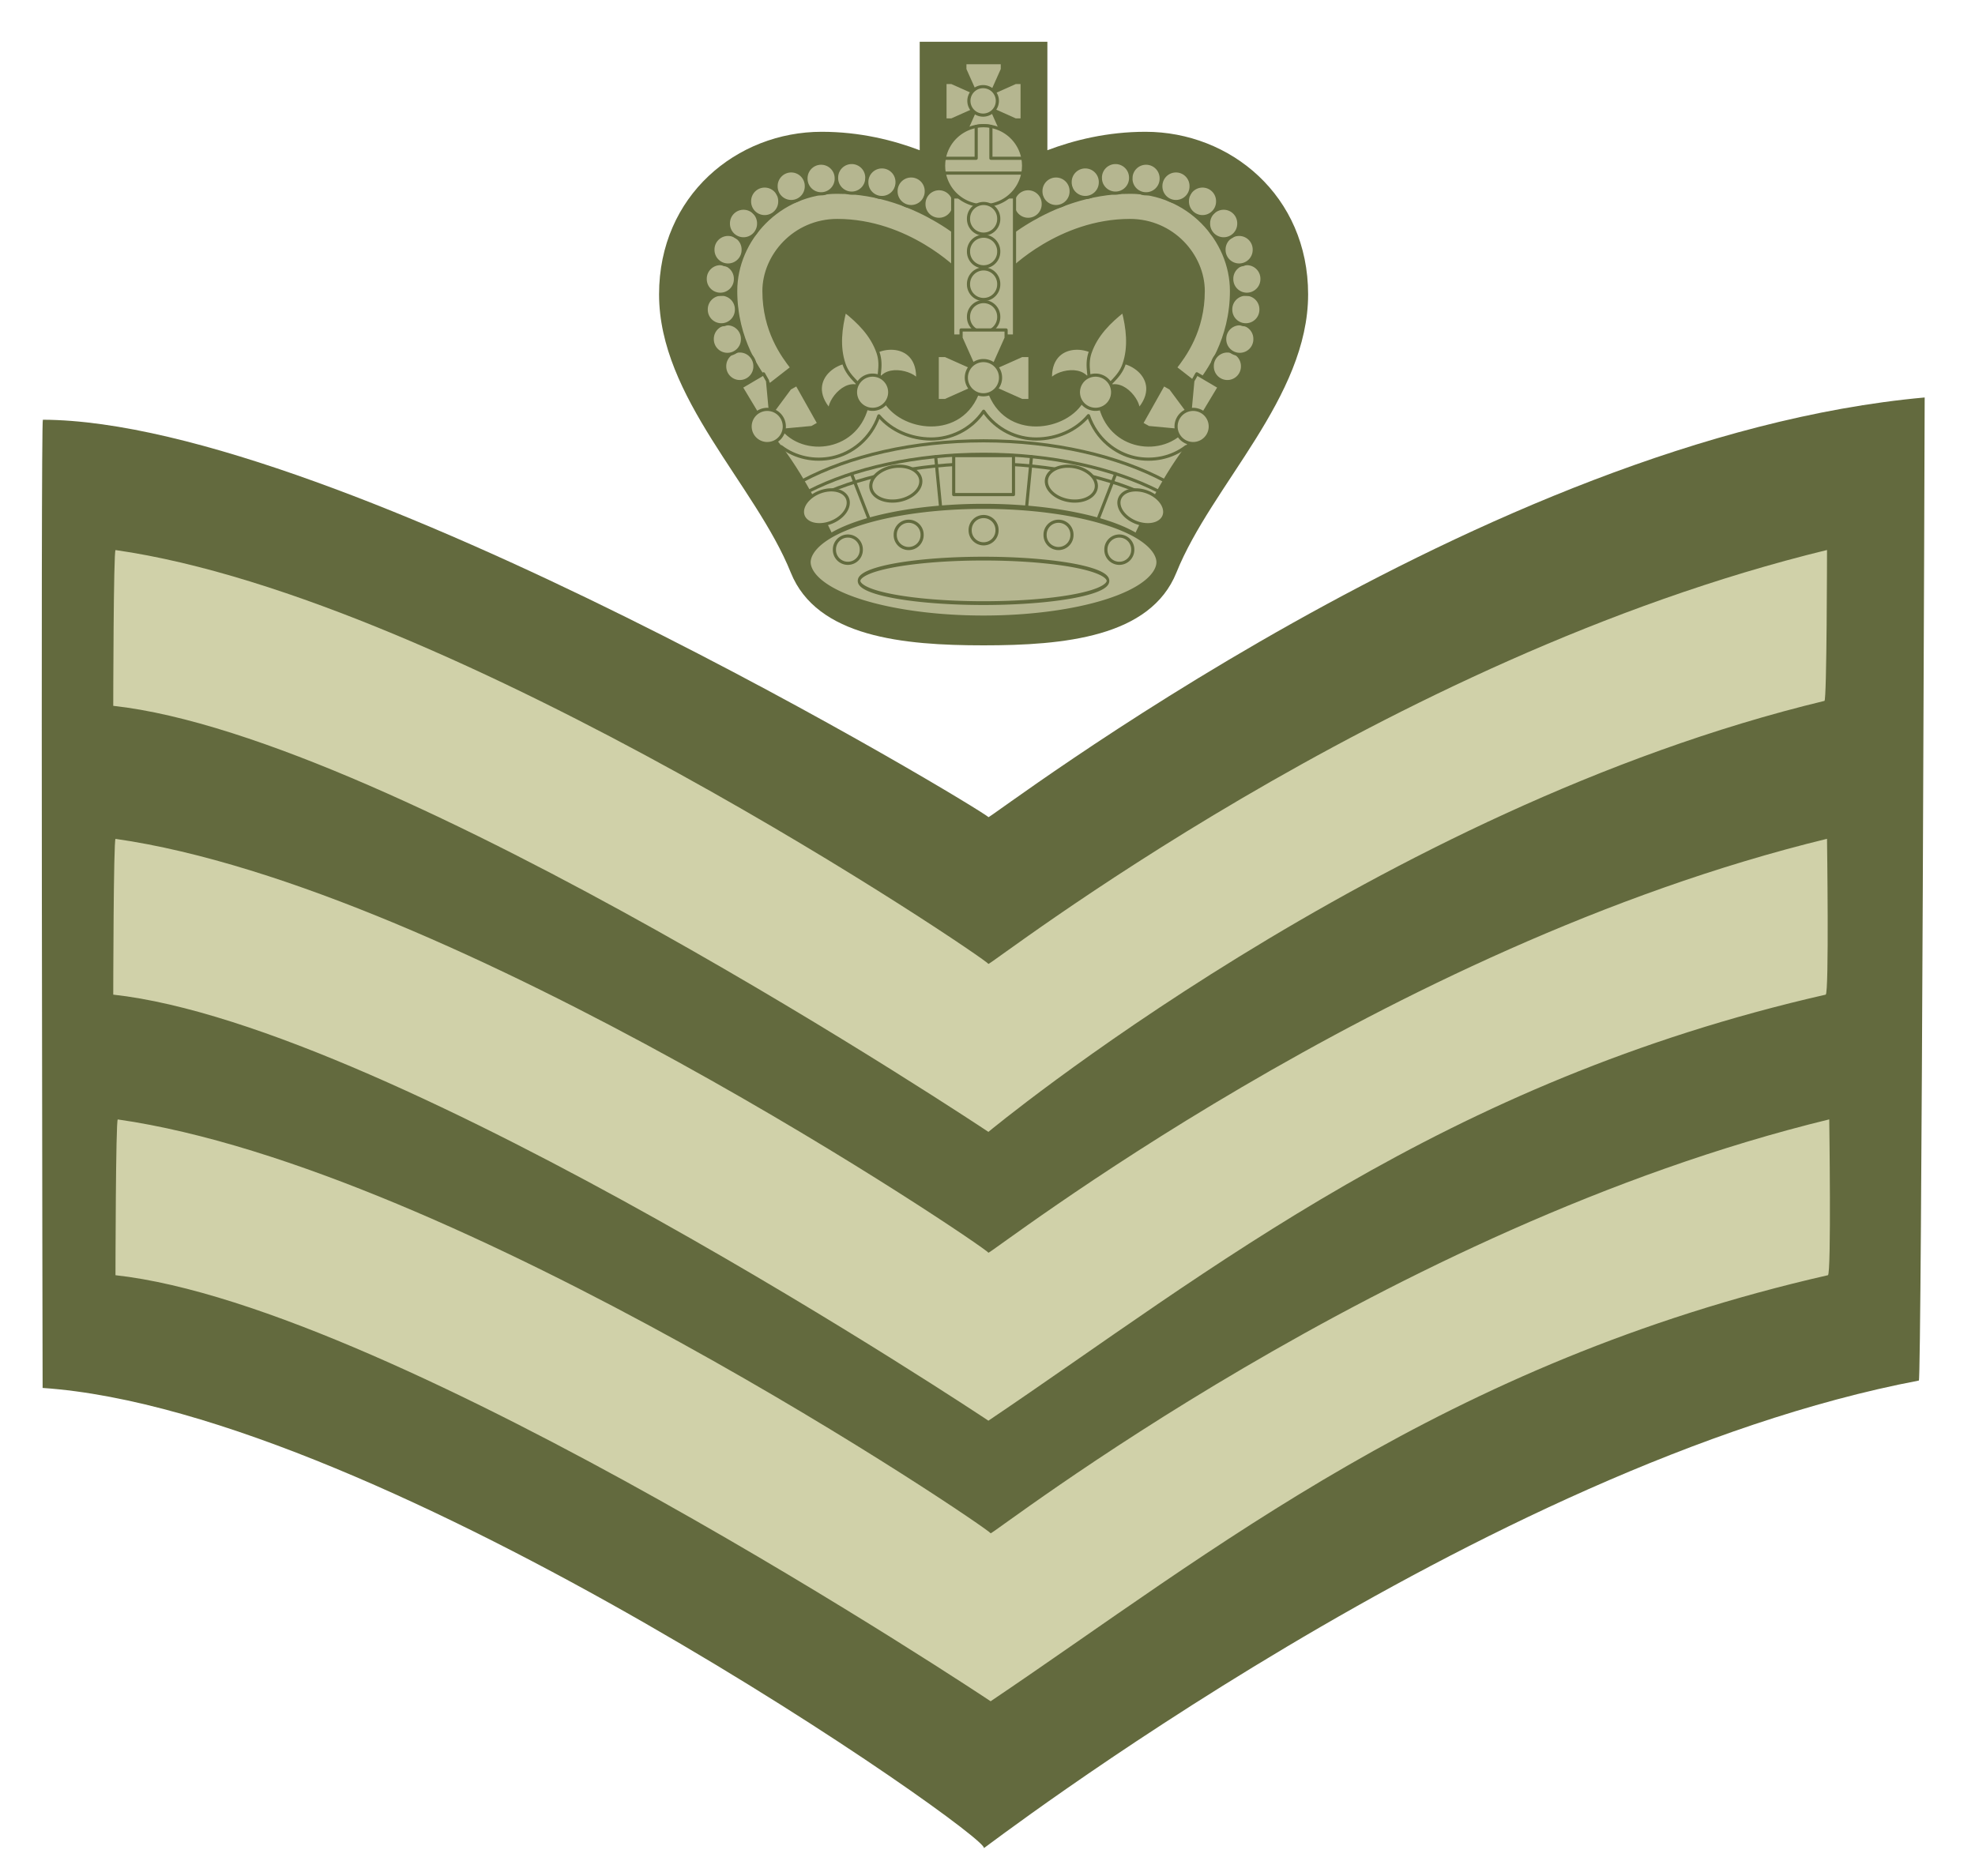 <?xml version="1.0" encoding="UTF-8" standalone="no"?>
<!-- Created with Inkscape (http://www.inkscape.org/) -->

<svg
   xmlns:dc="http://purl.org/dc/elements/1.1/"
   xmlns:cc="http://creativecommons.org/ns#"
   xmlns:rdf="http://www.w3.org/1999/02/22-rdf-syntax-ns#"
   xmlns:svg="http://www.w3.org/2000/svg"
   xmlns="http://www.w3.org/2000/svg"
   version="1.0"
   width="100"
   height="95"
   id="svg2457">
  <defs
     id="defs2460" />
  <path
     d="M 2.158,70.285 C 19.494,71.458 50.286,93.117 49.814,93.59 49.637,93.767 75.109,74.113 97.158,69.91 97.296,69.884 97.452,20.128 97.452,20.128 75.233,22.13 50.101,41.514 50.046,41.38 49.945,41.136 17.135,21.308 2.171,21.255 2.053,21.255 2.158,70.285 2.158,70.285 z"
     id="path2485"
     style="fill:#636a3e;fill-opacity:1;fill-rule:evenodd;stroke:none" />
  <path
     d="m 5.733,35.743 c 14.313,1.575 44.313,21.575 44.313,21.575 1e-6,10e-7 19.738,-16.382 42.332,-21.825 0.121,-0.029 0.129,-7.641 0.129,-7.641 C 70.046,33.318 50.096,48.945 50.046,48.811 c -0.092,-0.244 -27,-18.493 -44.195,-20.956 -0.106,-0.015 -0.117,7.888 -0.117,7.888 z"
     id="path2489"
     style="fill:#d0d1a9;fill-opacity:1;fill-rule:evenodd;stroke:none" />
  <path
     d="m 5.733,50.368 c 14.313,1.575 44.313,21.575 44.313,21.575 11.177,-7.532 22.955,-17.143 42.394,-21.575 0.178,-0.041 0.067,-7.891 0.067,-7.891 -22.461,5.466 -42.411,21.093 -42.461,20.959 -0.092,-0.244 -27,-18.493 -44.195,-20.956 -0.106,-0.015 -0.117,7.888 -0.117,7.888 z"
     id="path2491"
     style="fill:#d0d1a9;fill-opacity:1;fill-rule:evenodd;stroke:none" />
  <path
     d="m 5.846,64.576 c 14.313,1.575 44.313,21.575 44.313,21.575 11.177,-7.532 22.955,-17.143 42.394,-21.575 0.178,-0.041 0.067,-7.891 0.067,-7.891 -22.461,5.466 -42.411,21.093 -42.461,20.959 -0.092,-0.244 -27,-18.493 -44.195,-20.956 -0.106,-0.015 -0.117,7.888 -0.117,7.888 z"
     id="path4891"
     style="fill:#d0d1a9;fill-opacity:1;fill-rule:evenodd;stroke:none" />
  <g
     transform="matrix(0.159,0,0,0.159,33.107,1.497)"
     id="g3306">
    <path
       d="m 84.656,3.881 0,34.551 c -8.442,-3.204 -19.075,-5.875 -31.219,-5.875 -26.979,0 -51.781,20.307 -51.781,51.781 0,32.863 30.718,60.694 41.938,88.594 8.286,20.606 35.886,23.188 61.406,23.188 25.52,0 53.12,-2.581 61.406,-23.188 11.22,-27.9 41.938,-55.73 41.938,-88.594 0,-31.474 -24.802,-51.781 -51.781,-51.781 -12.152,0 -22.805,2.669 -31.25,5.875 l 0,-34.551 -40.656,0 z"
       id="rect4368"
       style="fill:#636b3e;fill-opacity:1;fill-rule:nonzero;stroke:none" />
    <g
       transform="translate(158.745,106.588)"
       id="g3997">
      <g
         id="g3942">
        <path
           d="m -100.344,-54.781 c -18.533,0 -32.344,15.102 -32.344,31.469 0,15.55 7.718,25.958 10.812,29.938 l 7.094,-5.531 c -2.897,-3.724 -8.906,-11.772 -8.906,-24.406 0,-11.271 9.715,-22.469 23.344,-22.469 22.392,0 38.062,15.969 38.062,15.969 l 6.469,-6.281 c 0,0 -17.896,-18.688 -44.531,-18.688 z"
           id="path3863"
           style="font-size:medium;font-style:normal;font-variant:normal;font-weight:normal;font-stretch:normal;text-indent:0;text-align:start;text-decoration:none;line-height:normal;letter-spacing:normal;word-spacing:normal;text-transform:none;direction:ltr;block-progression:tb;writing-mode:lr-tb;text-anchor:start;color:#000000;fill:#b5b690;fill-opacity:1;stroke:#636b3e;stroke-width:1;stroke-miterlimit:4;stroke-opacity:1;stroke-dasharray:none;marker:none;visibility:visible;display:inline;overflow:visible;enable-background:accumulate;font-family:Bitstream Vera Sans;-inkscape-font-specification:Bitstream Vera Sans" />
        <g
           id="g3927">
          <path
             d="m -47.504,-46.969 a 5.885,5.885 0 1 1 -11.769,0 5.885,5.885 0 1 1 11.769,0 z"
             transform="matrix(0.818,0,0,0.818,-87.704,39.071)"
             id="path3869"
             style="fill:#b5b690;fill-opacity:1;stroke:#636b3e;stroke-width:1.222;stroke-linecap:round;stroke-linejoin:round;stroke-miterlimit:4;stroke-opacity:1;stroke-dasharray:none;stroke-dashoffset:0" />
          <path
             d="m -47.504,-46.969 a 5.885,5.885 0 1 1 -11.769,0 5.885,5.885 0 1 1 11.769,0 z"
             transform="matrix(0.818,0,0,0.818,-91.663,30.405)"
             id="path3873"
             style="fill:#b5b690;fill-opacity:1;stroke:#636b3e;stroke-width:1.222;stroke-linecap:round;stroke-linejoin:round;stroke-miterlimit:4;stroke-opacity:1;stroke-dasharray:none;stroke-dashoffset:0" />
          <path
             d="m -47.504,-46.969 a 5.885,5.885 0 1 1 -11.769,0 5.885,5.885 0 1 1 11.769,0 z"
             transform="matrix(0.818,0,0,0.818,-93.588,20.99)"
             id="path3875"
             style="fill:#b5b690;fill-opacity:1;stroke:#636b3e;stroke-width:1.222;stroke-linecap:round;stroke-linejoin:round;stroke-miterlimit:4;stroke-opacity:1;stroke-dasharray:none;stroke-dashoffset:0" />
          <path
             d="m -47.504,-46.969 a 5.885,5.885 0 1 1 -11.769,0 5.885,5.885 0 1 1 11.769,0 z"
             transform="matrix(0.818,0,0,0.818,-93.909,11.254)"
             id="path3877"
             style="fill:#b5b690;fill-opacity:1;stroke:#636b3e;stroke-width:1.222;stroke-linecap:round;stroke-linejoin:round;stroke-miterlimit:4;stroke-opacity:1;stroke-dasharray:none;stroke-dashoffset:0" />
          <path
             d="m -47.504,-46.969 a 5.885,5.885 0 1 1 -11.769,0 5.885,5.885 0 1 1 11.769,0 z"
             transform="matrix(0.818,0,0,0.818,-91.449,1.945)"
             id="path3879"
             style="fill:#b5b690;fill-opacity:1;stroke:#636b3e;stroke-width:1.222;stroke-linecap:round;stroke-linejoin:round;stroke-miterlimit:4;stroke-opacity:1;stroke-dasharray:none;stroke-dashoffset:0" />
          <path
             d="m -47.504,-46.969 a 5.885,5.885 0 1 1 -11.769,0 5.885,5.885 0 1 1 11.769,0 z"
             transform="matrix(0.818,0,0,0.818,-86.527,-6.4)"
             id="path3881"
             style="fill:#b5b690;fill-opacity:1;stroke:#636b3e;stroke-width:1.222;stroke-linecap:round;stroke-linejoin:round;stroke-miterlimit:4;stroke-opacity:1;stroke-dasharray:none;stroke-dashoffset:0" />
          <path
             d="m -47.504,-46.969 a 5.885,5.885 0 1 1 -11.769,0 5.885,5.885 0 1 1 11.769,0 z"
             transform="matrix(0.818,0,0,0.818,-79.787,-13.461)"
             id="path3883"
             style="fill:#b5b690;fill-opacity:1;stroke:#636b3e;stroke-width:1.222;stroke-linecap:round;stroke-linejoin:round;stroke-miterlimit:4;stroke-opacity:1;stroke-dasharray:none;stroke-dashoffset:0" />
          <path
             d="m -47.504,-46.969 a 5.885,5.885 0 1 1 -11.769,0 5.885,5.885 0 1 1 11.769,0 z"
             transform="matrix(0.818,0,0,0.818,-71.334,-18.276)"
             id="path3885"
             style="fill:#b5b690;fill-opacity:1;stroke:#636b3e;stroke-width:1.222;stroke-linecap:round;stroke-linejoin:round;stroke-miterlimit:4;stroke-opacity:1;stroke-dasharray:none;stroke-dashoffset:0" />
          <path
             d="m -47.504,-46.969 a 5.885,5.885 0 1 1 -11.769,0 5.885,5.885 0 1 1 11.769,0 z"
             transform="matrix(0.818,0,0,0.818,-61.812,-20.737)"
             id="path3887"
             style="fill:#b5b690;fill-opacity:1;stroke:#636b3e;stroke-width:1.222;stroke-linecap:round;stroke-linejoin:round;stroke-miterlimit:4;stroke-opacity:1;stroke-dasharray:none;stroke-dashoffset:0" />
          <path
             d="m -47.504,-46.969 a 5.885,5.885 0 1 1 -11.769,0 5.885,5.885 0 1 1 11.769,0 z"
             transform="matrix(0.818,0,0,0.818,-52.076,-20.951)"
             id="path3889"
             style="fill:#b5b690;fill-opacity:1;stroke:#636b3e;stroke-width:1.222;stroke-linecap:round;stroke-linejoin:round;stroke-miterlimit:4;stroke-opacity:1;stroke-dasharray:none;stroke-dashoffset:0" />
          <path
             d="m -47.504,-46.969 a 5.885,5.885 0 1 1 -11.769,0 5.885,5.885 0 1 1 11.769,0 z"
             transform="matrix(0.818,0,0,0.818,-42.446,-19.56)"
             id="path3891"
             style="fill:#b5b690;fill-opacity:1;stroke:#636b3e;stroke-width:1.222;stroke-linecap:round;stroke-linejoin:round;stroke-miterlimit:4;stroke-opacity:1;stroke-dasharray:none;stroke-dashoffset:0" />
          <path
             d="m -47.504,-46.969 a 5.885,5.885 0 1 1 -11.769,0 5.885,5.885 0 1 1 11.769,0 z"
             transform="matrix(0.818,0,0,0.818,-33.138,-16.671)"
             id="path3893"
             style="fill:#b5b690;fill-opacity:1;stroke:#636b3e;stroke-width:1.222;stroke-linecap:round;stroke-linejoin:round;stroke-miterlimit:4;stroke-opacity:1;stroke-dasharray:none;stroke-dashoffset:0" />
          <path
             d="m -47.504,-46.969 a 5.885,5.885 0 1 1 -11.769,0 5.885,5.885 0 1 1 11.769,0 z"
             transform="matrix(0.818,0,0,0.818,-24.258,-12.605)"
             id="path3895"
             style="fill:#b5b690;fill-opacity:1;stroke:#636b3e;stroke-width:1.222;stroke-linecap:round;stroke-linejoin:round;stroke-miterlimit:4;stroke-opacity:1;stroke-dasharray:none;stroke-dashoffset:0" />
        </g>
      </g>
      <g
         transform="matrix(-1,0,0,1,-107.489,0)"
         id="g3965">
        <path
           d="m -100.344,-54.781 c -18.533,0 -32.344,15.102 -32.344,31.469 0,15.55 7.718,25.958 10.812,29.938 l 7.094,-5.531 c -2.897,-3.724 -8.906,-11.772 -8.906,-24.406 0,-11.271 9.715,-22.469 23.344,-22.469 22.392,0 38.062,15.969 38.062,15.969 l 6.469,-6.281 c 0,0 -17.896,-18.688 -44.531,-18.688 z"
           id="path3967"
           style="font-size:medium;font-style:normal;font-variant:normal;font-weight:normal;font-stretch:normal;text-indent:0;text-align:start;text-decoration:none;line-height:normal;letter-spacing:normal;word-spacing:normal;text-transform:none;direction:ltr;block-progression:tb;writing-mode:lr-tb;text-anchor:start;color:#000000;fill:#b5b690;fill-opacity:1;stroke:#636b3e;stroke-width:1;stroke-miterlimit:4;stroke-opacity:1;stroke-dasharray:none;marker:none;visibility:visible;display:inline;overflow:visible;enable-background:accumulate;font-family:Bitstream Vera Sans;-inkscape-font-specification:Bitstream Vera Sans" />
        <g
           id="g3969">
          <path
             d="m -47.504,-46.969 a 5.885,5.885 0 1 1 -11.769,0 5.885,5.885 0 1 1 11.769,0 z"
             transform="matrix(0.818,0,0,0.818,-87.704,39.071)"
             id="path3971"
             style="fill:#b5b690;fill-opacity:1;stroke:#636b3e;stroke-width:1.222;stroke-linecap:round;stroke-linejoin:round;stroke-miterlimit:4;stroke-opacity:1;stroke-dasharray:none;stroke-dashoffset:0" />
          <path
             d="m -47.504,-46.969 a 5.885,5.885 0 1 1 -11.769,0 5.885,5.885 0 1 1 11.769,0 z"
             transform="matrix(0.818,0,0,0.818,-91.663,30.405)"
             id="path3973"
             style="fill:#b5b690;fill-opacity:1;stroke:#636b3e;stroke-width:1.222;stroke-linecap:round;stroke-linejoin:round;stroke-miterlimit:4;stroke-opacity:1;stroke-dasharray:none;stroke-dashoffset:0" />
          <path
             d="m -47.504,-46.969 a 5.885,5.885 0 1 1 -11.769,0 5.885,5.885 0 1 1 11.769,0 z"
             transform="matrix(0.818,0,0,0.818,-93.588,20.99)"
             id="path3975"
             style="fill:#b5b690;fill-opacity:1;stroke:#636b3e;stroke-width:1.222;stroke-linecap:round;stroke-linejoin:round;stroke-miterlimit:4;stroke-opacity:1;stroke-dasharray:none;stroke-dashoffset:0" />
          <path
             d="m -47.504,-46.969 a 5.885,5.885 0 1 1 -11.769,0 5.885,5.885 0 1 1 11.769,0 z"
             transform="matrix(0.818,0,0,0.818,-93.909,11.254)"
             id="path3977"
             style="fill:#b5b690;fill-opacity:1;stroke:#636b3e;stroke-width:1.222;stroke-linecap:round;stroke-linejoin:round;stroke-miterlimit:4;stroke-opacity:1;stroke-dasharray:none;stroke-dashoffset:0" />
          <path
             d="m -47.504,-46.969 a 5.885,5.885 0 1 1 -11.769,0 5.885,5.885 0 1 1 11.769,0 z"
             transform="matrix(0.818,0,0,0.818,-91.449,1.945)"
             id="path3979"
             style="fill:#b5b690;fill-opacity:1;stroke:#636b3e;stroke-width:1.222;stroke-linecap:round;stroke-linejoin:round;stroke-miterlimit:4;stroke-opacity:1;stroke-dasharray:none;stroke-dashoffset:0" />
          <path
             d="m -47.504,-46.969 a 5.885,5.885 0 1 1 -11.769,0 5.885,5.885 0 1 1 11.769,0 z"
             transform="matrix(0.818,0,0,0.818,-86.527,-6.4)"
             id="path3981"
             style="fill:#b5b690;fill-opacity:1;stroke:#636b3e;stroke-width:1.222;stroke-linecap:round;stroke-linejoin:round;stroke-miterlimit:4;stroke-opacity:1;stroke-dasharray:none;stroke-dashoffset:0" />
          <path
             d="m -47.504,-46.969 a 5.885,5.885 0 1 1 -11.769,0 5.885,5.885 0 1 1 11.769,0 z"
             transform="matrix(0.818,0,0,0.818,-79.787,-13.461)"
             id="path3983"
             style="fill:#b5b690;fill-opacity:1;stroke:#636b3e;stroke-width:1.222;stroke-linecap:round;stroke-linejoin:round;stroke-miterlimit:4;stroke-opacity:1;stroke-dasharray:none;stroke-dashoffset:0" />
          <path
             d="m -47.504,-46.969 a 5.885,5.885 0 1 1 -11.769,0 5.885,5.885 0 1 1 11.769,0 z"
             transform="matrix(0.818,0,0,0.818,-71.334,-18.276)"
             id="path3985"
             style="fill:#b5b690;fill-opacity:1;stroke:#636b3e;stroke-width:1.222;stroke-linecap:round;stroke-linejoin:round;stroke-miterlimit:4;stroke-opacity:1;stroke-dasharray:none;stroke-dashoffset:0" />
          <path
             d="m -47.504,-46.969 a 5.885,5.885 0 1 1 -11.769,0 5.885,5.885 0 1 1 11.769,0 z"
             transform="matrix(0.818,0,0,0.818,-61.812,-20.737)"
             id="path3987"
             style="fill:#b5b690;fill-opacity:1;stroke:#636b3e;stroke-width:1.222;stroke-linecap:round;stroke-linejoin:round;stroke-miterlimit:4;stroke-opacity:1;stroke-dasharray:none;stroke-dashoffset:0" />
          <path
             d="m -47.504,-46.969 a 5.885,5.885 0 1 1 -11.769,0 5.885,5.885 0 1 1 11.769,0 z"
             transform="matrix(0.818,0,0,0.818,-52.076,-20.951)"
             id="path3989"
             style="fill:#b5b690;fill-opacity:1;stroke:#636b3e;stroke-width:1.222;stroke-linecap:round;stroke-linejoin:round;stroke-miterlimit:4;stroke-opacity:1;stroke-dasharray:none;stroke-dashoffset:0" />
          <path
             d="m -47.504,-46.969 a 5.885,5.885 0 1 1 -11.769,0 5.885,5.885 0 1 1 11.769,0 z"
             transform="matrix(0.818,0,0,0.818,-42.446,-19.56)"
             id="path3991"
             style="fill:#b5b690;fill-opacity:1;stroke:#636b3e;stroke-width:1.222;stroke-linecap:round;stroke-linejoin:round;stroke-miterlimit:4;stroke-opacity:1;stroke-dasharray:none;stroke-dashoffset:0" />
          <path
             d="m -47.504,-46.969 a 5.885,5.885 0 1 1 -11.769,0 5.885,5.885 0 1 1 11.769,0 z"
             transform="matrix(0.818,0,0,0.818,-33.138,-16.671)"
             id="path3993"
             style="fill:#b5b690;fill-opacity:1;stroke:#636b3e;stroke-width:1.222;stroke-linecap:round;stroke-linejoin:round;stroke-miterlimit:4;stroke-opacity:1;stroke-dasharray:none;stroke-dashoffset:0" />
          <path
             d="m -47.504,-46.969 a 5.885,5.885 0 1 1 -11.769,0 5.885,5.885 0 1 1 11.769,0 z"
             transform="matrix(0.818,0,0,0.818,-24.258,-12.605)"
             id="path3995"
             style="fill:#b5b690;fill-opacity:1;stroke:#636b3e;stroke-width:1.222;stroke-linecap:round;stroke-linejoin:round;stroke-miterlimit:4;stroke-opacity:1;stroke-dasharray:none;stroke-dashoffset:0" />
        </g>
      </g>
    </g>
    <path
       d="m 103.45,114.713 c -5.261,16.041 -25.229,12.82 -30.171,3 l -5.196,1.281 c -2.926,15.034 -20.542,17.01 -27.466,7.719 l -3.129,2.781 c 8.114,9.531 14.983,22.761 20.6,35.094 l 93.824,0 c 5.617,-12.332 12.486,-25.563 20.6,-35.094 l -3.129,-2.781 c -6.924,9.291 -24.51,7.315 -27.436,-7.719 l -5.226,-1.281 c -4.942,9.82 -24.879,13.041 -30.14,-3 l -3.129,0 z"
       id="path3616"
       style="fill:#b5b690;fill-opacity:1;stroke:#636b3e;stroke-width:1;stroke-linecap:square;stroke-linejoin:miter;stroke-miterlimit:4;stroke-opacity:1;stroke-dasharray:none;stroke-dashoffset:0" />
    <path
       d="m 72.54,85.861 a 19.419,2.407 0 1 1 -38.838,0 19.419,2.407 0 1 1 38.838,0 z"
       transform="matrix(2.851,0,0,7.39,-46.463,-464.872)"
       id="path3592"
       style="fill:#b5b690;fill-opacity:1;stroke:#636b3e;stroke-width:0.218;stroke-linecap:square;stroke-linejoin:miter;stroke-miterlimit:4;stroke-opacity:1;stroke-dasharray:none;stroke-dashoffset:0" />
    <path
       d="m 72.54,85.861 a 19.419,2.407 0 1 1 -38.838,0 19.419,2.407 0 1 1 38.838,0 z"
       transform="matrix(2.041,0,0,2.945,-3.439,-77.277)"
       id="path2818"
       style="fill:none;stroke:#636b3e;stroke-width:0.408;stroke-linecap:square;stroke-linejoin:miter;stroke-miterlimit:4;stroke-opacity:1;stroke-dasharray:none;stroke-dashoffset:0" />
    <path
       d="m -49.216,53.71 a 4.28,4.28 0 1 1 -8.559,0 4.28,4.28 0 1 1 8.559,0 z"
       transform="translate(158.496,105.732)"
       id="path3594"
       style="fill:none;stroke:#636b3e;stroke-width:1;stroke-linecap:square;stroke-linejoin:miter;stroke-miterlimit:4;stroke-opacity:1;stroke-dasharray:none;stroke-dashoffset:0" />
    <path
       d="m -49.216,53.71 a 4.28,4.28 0 1 1 -8.559,0 4.28,4.28 0 1 1 8.559,0 z"
       transform="translate(134.637,107.23)"
       id="path3596"
       style="fill:none;stroke:#636b3e;stroke-width:1;stroke-linecap:square;stroke-linejoin:miter;stroke-miterlimit:4;stroke-opacity:1;stroke-dasharray:none;stroke-dashoffset:0" />
    <path
       d="m -49.216,53.71 a 4.28,4.28 0 1 1 -8.559,0 4.28,4.28 0 1 1 8.559,0 z"
       transform="translate(182.355,107.23)"
       id="path3600"
       style="fill:none;stroke:#636b3e;stroke-width:1;stroke-linecap:square;stroke-linejoin:miter;stroke-miterlimit:4;stroke-opacity:1;stroke-dasharray:none;stroke-dashoffset:0" />
    <path
       d="m -49.216,53.71 a 4.28,4.28 0 1 1 -8.559,0 4.28,4.28 0 1 1 8.559,0 z"
       transform="translate(115.271,111.938)"
       id="path3598"
       style="fill:none;stroke:#636b3e;stroke-width:1;stroke-linecap:square;stroke-linejoin:miter;stroke-miterlimit:4;stroke-opacity:1;stroke-dasharray:none;stroke-dashoffset:0" />
    <path
       d="m -49.216,53.71 a 4.28,4.28 0 1 1 -8.559,0 4.28,4.28 0 1 1 8.559,0 z"
       transform="translate(201.72,111.938)"
       id="path3602"
       style="fill:none;stroke:#636b3e;stroke-width:1;stroke-linecap:square;stroke-linejoin:miter;stroke-miterlimit:4;stroke-opacity:1;stroke-dasharray:none;stroke-dashoffset:0" />
    <path
       d="m 40.522,132.838 c 4.607,3.537 10.647,4.743 16.281,3.531 6.328,-1.361 12.284,-6.029 14.844,-13.344 3.982,4.717 10.183,7.347 16.594,7.375 6.165,0.027 12.709,-2.865 16.781,-8.844 4.07,5.972 10.624,8.871 16.781,8.844 6.435,-0.028 12.618,-2.681 16.594,-7.438 2.547,7.345 8.474,12.041 14.812,13.406 5.63,1.212 11.677,0.006 16.281,-3.531"
       id="path2820"
       style="font-size:medium;font-style:normal;font-variant:normal;font-weight:normal;font-stretch:normal;text-indent:0;text-align:start;text-decoration:none;line-height:normal;letter-spacing:normal;word-spacing:normal;text-transform:none;direction:ltr;block-progression:tb;writing-mode:lr-tb;text-anchor:start;color:#000000;fill:none;stroke:#636b3e;stroke-width:1;stroke-linecap:round;stroke-linejoin:round;stroke-miterlimit:4;stroke-opacity:1;stroke-dasharray:none;marker:none;visibility:visible;display:inline;overflow:visible;enable-background:accumulate;font-family:Bitstream Vera Sans;-inkscape-font-specification:Bitstream Vera Sans" />
    <path
       d="M 49.25,147.065 C 63.533,139.771 83.238,135.262 105,135.262 c 21.744,0 41.436,4.502 55.715,11.785"
       id="path3599"
       style="fill:none;stroke:#636b3e;stroke-width:1;stroke-linecap:round;stroke-linejoin:round;stroke-miterlimit:4;stroke-opacity:1;stroke-dasharray:none;stroke-dashoffset:0" />
    <path
       d="M 47.288,143.723 C 62.144,135.843 82.519,130.982 105,130.982 c 22.468,0 42.834,4.856 57.687,12.728"
       id="path3601"
       style="fill:none;stroke:#636b3e;stroke-width:1;stroke-linecap:round;stroke-linejoin:round;stroke-miterlimit:4;stroke-opacity:1;stroke-dasharray:none;stroke-dashoffset:0" />
    <path
       d="M 50.479,149.59 C 64.059,142.62 83.46,138.258 105,138.258 c 21.529,0 40.922,4.358 54.501,11.322"
       id="path3613"
       style="fill:none;stroke:#636b3e;stroke-width:1;stroke-linecap:round;stroke-linejoin:round;stroke-miterlimit:4;stroke-opacity:1;stroke-dasharray:none;stroke-dashoffset:0" />
    <path
       d="m -73.182,38.41 a 8.024,5.457 0 1 1 -16.049,0 8.024,5.457 0 1 1 16.049,0 z"
       transform="matrix(0.985,-0.175,0.175,0.985,150.317,92.572)"
       id="path3621"
       style="fill:#b5b690;fill-opacity:1;stroke:#636b3e;stroke-width:1;stroke-linecap:round;stroke-linejoin:round;stroke-miterlimit:4;stroke-opacity:1;stroke-dasharray:none;stroke-dashoffset:0" />
    <path
       d="m -73.182,38.41 a 8.024,5.457 0 1 1 -16.049,0 8.024,5.457 0 1 1 16.049,0 z"
       transform="matrix(0.877,-0.35,0.351,0.876,112.348,90.078)"
       id="path3623"
       style="fill:#b5b690;fill-opacity:1;stroke:#636b3e;stroke-width:1.059;stroke-linecap:round;stroke-linejoin:round;stroke-miterlimit:4;stroke-opacity:1;stroke-dasharray:none;stroke-dashoffset:0" />
    <path
       d="m -73.182,38.41 a 8.024,5.457 0 1 1 -16.049,0 8.024,5.457 0 1 1 16.049,0 z"
       transform="matrix(-0.985,-0.175,-0.175,0.985,59.683,92.572)"
       id="path3631"
       style="fill:#b5b690;fill-opacity:1;stroke:#636b3e;stroke-width:1;stroke-linecap:round;stroke-linejoin:round;stroke-miterlimit:4;stroke-opacity:1;stroke-dasharray:none;stroke-dashoffset:0" />
    <path
       d="m -73.182,38.41 a 8.024,5.457 0 1 1 -16.049,0 8.024,5.457 0 1 1 16.049,0 z"
       transform="matrix(-0.877,-0.35,-0.351,0.876,97.652,90.078)"
       id="path3633"
       style="fill:#b5b690;fill-opacity:1;stroke:#636b3e;stroke-width:1.059;stroke-linecap:round;stroke-linejoin:round;stroke-miterlimit:4;stroke-opacity:1;stroke-dasharray:none;stroke-dashoffset:0" />
    <rect
       width="19.044"
       height="12.411"
       x="95.478"
       y="135.69"
       id="rect3643"
       style="fill:#b5b690;fill-opacity:1;stroke:#636b3e;stroke-width:1;stroke-linecap:round;stroke-linejoin:round;stroke-miterlimit:4;stroke-opacity:1;stroke-dasharray:none;stroke-dashoffset:0" />
    <path
       d="m 89.749,136.064 1.576,16.209"
       id="path3645"
       style="fill:none;stroke:#636b3e;stroke-width:1;stroke-linecap:round;stroke-linejoin:round;stroke-miterlimit:4;stroke-opacity:1;stroke-dasharray:none;stroke-dashoffset:0" />
    <path
       d="m 62.933,141.467 5.564,14.337"
       id="path3647"
       style="fill:none;stroke:#636b3e;stroke-width:1;stroke-linecap:round;stroke-linejoin:round;stroke-miterlimit:4;stroke-opacity:1;stroke-dasharray:none;stroke-dashoffset:0" />
    <path
       d="m 120.251,136.064 -1.576,16.209"
       id="path3655"
       style="fill:none;stroke:#636b3e;stroke-width:1;stroke-linecap:round;stroke-linejoin:round;stroke-miterlimit:4;stroke-opacity:1;stroke-dasharray:none;stroke-dashoffset:0" />
    <path
       d="m 147.067,141.467 -5.564,14.337"
       id="path3657"
       style="fill:none;stroke:#636b3e;stroke-width:1;stroke-linecap:round;stroke-linejoin:round;stroke-miterlimit:4;stroke-opacity:1;stroke-dasharray:none;stroke-dashoffset:0" />
    <g
       transform="matrix(0.946,-0.323,0.323,0.946,363.461,16.384)"
       id="g3702"
       style="fill:#b5b690;fill-opacity:1">
      <g
         transform="translate(0.189,0)"
         id="g3696"
         style="fill:#b5b690;fill-opacity:1">
        <path
           d="m -295.658,0.077 c -0.204,-2.957 -9.151,-9.052 -12.559,-2.421 l -2.572,-7.868 c 4.593,-6.034 20.604,-2.663 15.131,10.289 z"
           id="path3692"
           style="fill:#b5b690;fill-opacity:1;stroke:#636b3e;stroke-width:1;stroke-linecap:round;stroke-linejoin:round;stroke-miterlimit:4;stroke-opacity:1;stroke-dasharray:none;stroke-dashoffset:0" />
        <path
           d="m -325.096,0.077 c 0.204,-2.957 9.151,-9.052 12.559,-2.421 l 2.572,-7.868 c -4.593,-6.034 -20.604,-2.663 -15.131,10.289 z"
           id="path3694"
           style="fill:#b5b690;fill-opacity:1;stroke:#636b3e;stroke-width:1;stroke-linecap:round;stroke-linejoin:round;stroke-miterlimit:4;stroke-opacity:1;stroke-dasharray:none;stroke-dashoffset:0" />
      </g>
      <path
         d="m -310.188,-28.531 c -3.033,4.683 -5.719,10.036 -5.719,16.031 0,4.712 3.031,7.634 3.031,10.281 l 2.688,-0.719 2.688,0.719 c 0,-2.647 3.031,-5.569 3.031,-10.281 0,-5.996 -2.686,-11.349 -5.719,-16.031 z"
         id="path3687"
         style="fill:#b5b690;fill-opacity:1;stroke:#636b3e;stroke-width:1;stroke-linecap:round;stroke-linejoin:round;stroke-miterlimit:4;stroke-opacity:1;stroke-dasharray:none;stroke-dashoffset:0" />
      <path
         d="m -304.585,-1.133 a 5.447,5.447 0 1 1 -10.894,0 5.447,5.447 0 1 1 10.894,0 z"
         transform="translate(-0.156,0)"
         id="path3700"
         style="fill:#b5b690;fill-opacity:1;stroke:#636b3e;stroke-width:1;stroke-linecap:round;stroke-linejoin:round;stroke-miterlimit:4;stroke-opacity:1;stroke-dasharray:none;stroke-dashoffset:0" />
    </g>
    <g
       transform="matrix(-0.946,-0.323,-0.323,0.946,-153.159,16.384)"
       id="g3721"
       style="fill:#b5b690;fill-opacity:1">
      <g
         transform="translate(0.189,0)"
         id="g3723"
         style="fill:#b5b690;fill-opacity:1">
        <path
           d="m -295.658,0.077 c -0.204,-2.957 -9.151,-9.052 -12.559,-2.421 l -2.572,-7.868 c 4.593,-6.034 20.604,-2.663 15.131,10.289 z"
           id="path3725"
           style="fill:#b5b690;fill-opacity:1;stroke:#636b3e;stroke-width:1;stroke-linecap:round;stroke-linejoin:round;stroke-miterlimit:4;stroke-opacity:1;stroke-dasharray:none;stroke-dashoffset:0" />
        <path
           d="m -325.096,0.077 c 0.204,-2.957 9.151,-9.052 12.559,-2.421 l 2.572,-7.868 c -4.593,-6.034 -20.604,-2.663 -15.131,10.289 z"
           id="path3727"
           style="fill:#b5b690;fill-opacity:1;stroke:#636b3e;stroke-width:1;stroke-linecap:round;stroke-linejoin:round;stroke-miterlimit:4;stroke-opacity:1;stroke-dasharray:none;stroke-dashoffset:0" />
      </g>
      <path
         d="m -310.188,-28.531 c -3.033,4.683 -5.719,10.036 -5.719,16.031 0,4.712 3.031,7.634 3.031,10.281 l 2.688,-0.719 2.688,0.719 c 0,-2.647 3.031,-5.569 3.031,-10.281 0,-5.996 -2.686,-11.349 -5.719,-16.031 z"
         id="path3729"
         style="fill:#b5b690;fill-opacity:1;stroke:#636b3e;stroke-width:1;stroke-linecap:round;stroke-linejoin:round;stroke-miterlimit:4;stroke-opacity:1;stroke-dasharray:none;stroke-dashoffset:0" />
      <path
         d="m -304.585,-1.133 a 5.447,5.447 0 1 1 -10.894,0 5.447,5.447 0 1 1 10.894,0 z"
         transform="translate(-0.156,0)"
         id="path3731"
         style="fill:#b5b690;fill-opacity:1;stroke:#636b3e;stroke-width:1;stroke-linecap:round;stroke-linejoin:round;stroke-miterlimit:4;stroke-opacity:1;stroke-dasharray:none;stroke-dashoffset:0" />
    </g>
    <g
       transform="matrix(0.871,-0.49,0.49,0.871,80.324,96.617)"
       id="g3769">
      <g
         transform="translate(0.57,0)"
         id="g3771">
        <path
           d="m -52.212,1.997 10.699,-4.779 2.568,0 0,14.337 -2.568,0 -10.699,-4.779 0,-4.779 z"
           id="path3773"
           style="fill:#b5b690;fill-opacity:1;fill-rule:nonzero;stroke:#636b3e;stroke-width:1;stroke-linecap:round;stroke-linejoin:round;stroke-miterlimit:4;stroke-opacity:1;stroke-dasharray:none;stroke-dashoffset:0" />
      </g>
      <path
         d="m -53.88,2.914 -0.394,-13.658 8.303,-0.169 0,2.568 -4.779,10.699 -3.13,0.56 z"
         id="path3777"
         style="fill:#b5b690;fill-opacity:1;fill-rule:nonzero;stroke:#636b3e;stroke-width:1;stroke-linecap:round;stroke-linejoin:round;stroke-miterlimit:4;stroke-opacity:1;stroke-dasharray:none;stroke-dashoffset:0" />
      <path
         d="m -304.585,-1.133 a 5.447,5.447 0 1 1 -10.894,0 5.447,5.447 0 1 1 10.894,0 z"
         transform="matrix(0.87,-0.493,0.493,0.87,217.099,-147.575)"
         id="path3779"
         style="fill:#b5b690;fill-opacity:1;stroke:#636b3e;stroke-width:1;stroke-linecap:round;stroke-linejoin:round;stroke-miterlimit:4;stroke-opacity:1;stroke-dasharray:none;stroke-dashoffset:0" />
    </g>
    <g
       transform="matrix(-0.871,-0.49,-0.49,0.871,127.514,96.617)"
       id="g3781">
      <g
         transform="translate(0.57,0)"
         id="g3783">
        <path
           d="m -52.212,1.997 10.699,-4.779 2.568,0 0,14.337 -2.568,0 -10.699,-4.779 0,-4.779 z"
           id="path3785"
           style="fill:#b5b690;fill-opacity:1;fill-rule:nonzero;stroke:#636b3e;stroke-width:1;stroke-linecap:round;stroke-linejoin:round;stroke-miterlimit:4;stroke-opacity:1;stroke-dasharray:none;stroke-dashoffset:0" />
      </g>
      <path
         d="m -53.88,2.914 -0.394,-13.658 8.303,-0.169 0,2.568 -4.779,10.699 -3.13,0.56 z"
         id="path3787"
         style="fill:#b5b690;fill-opacity:1;fill-rule:nonzero;stroke:#636b3e;stroke-width:1;stroke-linecap:round;stroke-linejoin:round;stroke-miterlimit:4;stroke-opacity:1;stroke-dasharray:none;stroke-dashoffset:0" />
      <path
         d="m -304.585,-1.133 a 5.447,5.447 0 1 1 -10.894,0 5.447,5.447 0 1 1 10.894,0 z"
         transform="matrix(0.87,-0.493,0.493,0.87,217.099,-147.575)"
         id="path3789"
         style="fill:#b5b690;fill-opacity:1;stroke:#636b3e;stroke-width:1;stroke-linecap:round;stroke-linejoin:round;stroke-miterlimit:4;stroke-opacity:1;stroke-dasharray:none;stroke-dashoffset:0" />
    </g>
    <rect
       width="19.686"
       height="44.294"
       x="95.157"
       y="53.306"
       id="rect3853"
       style="fill:#b5b690;fill-opacity:1;stroke:#636b3e;stroke-width:1;stroke-linecap:round;stroke-linejoin:round;stroke-miterlimit:4;stroke-opacity:1;stroke-dasharray:none;stroke-dashoffset:0" />
    <path
       d="m -47.504,-46.969 a 5.885,5.885 0 1 1 -11.769,0 5.885,5.885 0 1 1 11.769,0 z"
       transform="matrix(0.818,0,0,0.818,148.682,129.932)"
       id="path3925"
       style="fill:#b5b690;fill-opacity:1;stroke:#636b3e;stroke-width:1.222;stroke-linecap:round;stroke-linejoin:round;stroke-miterlimit:4;stroke-opacity:1;stroke-dasharray:none;stroke-dashoffset:0" />
    <path
       d="m -47.504,-46.969 a 5.885,5.885 0 1 1 -11.769,0 5.885,5.885 0 1 1 11.769,0 z"
       transform="matrix(0.818,0,0,0.818,148.682,119.518)"
       id="path3959"
       style="fill:#b5b690;fill-opacity:1;stroke:#636b3e;stroke-width:1.222;stroke-linecap:round;stroke-linejoin:round;stroke-miterlimit:4;stroke-opacity:1;stroke-dasharray:none;stroke-dashoffset:0" />
    <path
       d="m -47.504,-46.969 a 5.885,5.885 0 1 1 -11.769,0 5.885,5.885 0 1 1 11.769,0 z"
       transform="matrix(0.818,0,0,0.818,148.682,109.104)"
       id="path3961"
       style="fill:#b5b690;fill-opacity:1;stroke:#636b3e;stroke-width:1.222;stroke-linecap:round;stroke-linejoin:round;stroke-miterlimit:4;stroke-opacity:1;stroke-dasharray:none;stroke-dashoffset:0" />
    <g
       transform="translate(161.278,106.588)"
       id="g3841">
      <g
         id="g3817">
        <g
           transform="matrix(0.832,0,0,0.832,-11.603,-87.417)"
           id="g3793">
          <path
             d="m -52.212,1.997 10.699,-4.779 2.568,0 0,14.337 -2.568,0 -10.699,-4.779 0,-4.779 z"
             id="path3795"
             style="fill:#b5b690;fill-opacity:1;fill-rule:nonzero;stroke:#636b3e;stroke-width:1.202;stroke-linecap:round;stroke-linejoin:round;stroke-miterlimit:4;stroke-opacity:1;stroke-dasharray:none;stroke-dashoffset:0" />
          <path
             d="m -55.208,1.997 -10.699,-4.779 -2.568,0 0,14.337 2.568,0 10.699,-4.779 0,-4.779 z"
             id="path3797"
             style="fill:#b5b690;fill-opacity:1;fill-rule:nonzero;stroke:#636b3e;stroke-width:1.202;stroke-linecap:round;stroke-linejoin:round;stroke-miterlimit:4;stroke-opacity:1;stroke-dasharray:none;stroke-dashoffset:0" />
        </g>
        <g
           transform="matrix(0,-0.832,0.832,0,-59.926,-128.443)"
           id="g3811">
          <path
             d="m -52.212,1.997 10.699,-4.779 2.568,0 0,14.337 -2.568,0 -10.699,-4.779 0,-4.779 z"
             id="path3813"
             style="fill:#b5b690;fill-opacity:1;fill-rule:nonzero;stroke:#636b3e;stroke-width:1.202;stroke-linecap:round;stroke-linejoin:round;stroke-miterlimit:4;stroke-opacity:1;stroke-dasharray:none;stroke-dashoffset:0" />
          <path
             d="m -55.208,1.997 -10.699,-4.779 -2.568,0 0,14.337 2.568,0 10.699,-4.779 0,-4.779 z"
             id="path3815"
             style="fill:#b5b690;fill-opacity:1;fill-rule:nonzero;stroke:#636b3e;stroke-width:1.202;stroke-linecap:round;stroke-linejoin:round;stroke-miterlimit:4;stroke-opacity:1;stroke-dasharray:none;stroke-dashoffset:0" />
        </g>
        <path
           d="m -304.585,-1.133 a 5.447,5.447 0 1 1 -10.894,0 5.447,5.447 0 1 1 10.894,0 z"
           transform="matrix(0.724,-0.41,0.41,0.724,168.502,-210.167)"
           id="path3801"
           style="fill:#b5b690;fill-opacity:1;stroke:#636b3e;stroke-width:1.202;stroke-linecap:round;stroke-linejoin:round;stroke-miterlimit:4;stroke-opacity:1;stroke-dasharray:none;stroke-dashoffset:0" />
      </g>
      <path
         d="m -39.587,-59.166 a 12.732,12.732 0 1 1 -25.464,0 12.732,12.732 0 1 1 25.464,0 z"
         transform="translate(-3.959,-4.066)"
         id="path3826"
         style="fill:#b5b690;fill-opacity:1;fill-rule:nonzero;stroke:#636b3e;stroke-width:1;stroke-linecap:round;stroke-linejoin:round;stroke-miterlimit:4;stroke-opacity:1;stroke-dasharray:none;stroke-dashoffset:0" />
      <path
         d="m -56.293,-75.969 c -0.804,0 -1.581,0.076 -2.344,0.219 l 0,10.156 -10.156,0 c -0.143,0.763 -0.219,1.571 -0.219,2.375 0,0.804 0.076,1.581 0.219,2.344 l 25.031,0 c 0.143,-0.763 0.219,-1.54 0.219,-2.344 0,-0.804 -0.076,-1.612 -0.219,-2.375 l -10.188,0 0,-10.156 c -0.753,-0.139 -1.55,-0.219 -2.344,-0.219 z"
         id="rect3828"
         style="fill:#b5b690;fill-opacity:1;fill-rule:nonzero;stroke:#636b3e;stroke-width:1;stroke-linecap:round;stroke-linejoin:round;stroke-miterlimit:4;stroke-opacity:1;stroke-dasharray:none;stroke-dashoffset:0" />
    </g>
    <path
       d="m -47.504,-46.969 a 5.885,5.885 0 1 1 -11.769,0 5.885,5.885 0 1 1 11.769,0 z"
       transform="matrix(0.818,0,0,0.818,148.682,98.69)"
       id="path3963"
       style="fill:#b5b690;fill-opacity:1;stroke:#636b3e;stroke-width:1.222;stroke-linecap:round;stroke-linejoin:round;stroke-miterlimit:4;stroke-opacity:1;stroke-dasharray:none;stroke-dashoffset:0" />
    <g
       transform="translate(158.14,106.588)"
       id="g3762">
      <g
         transform="translate(0.57,0)"
         id="g3758">
        <path
           d="m -52.212,1.997 10.699,-4.779 2.568,0 0,14.337 -2.568,0 -10.699,-4.779 0,-4.779 z"
           id="path3752"
           style="fill:#b5b690;fill-opacity:1;fill-rule:nonzero;stroke:#636b3e;stroke-width:1;stroke-linecap:round;stroke-linejoin:round;stroke-miterlimit:4;stroke-opacity:1;stroke-dasharray:none;stroke-dashoffset:0" />
        <path
           d="m -55.208,1.997 -10.699,-4.779 -2.568,0 0,14.337 2.568,0 10.699,-4.779 0,-4.779 z"
           id="path3754"
           style="fill:#b5b690;fill-opacity:1;fill-rule:nonzero;stroke:#636b3e;stroke-width:1;stroke-linecap:round;stroke-linejoin:round;stroke-miterlimit:4;stroke-opacity:1;stroke-dasharray:none;stroke-dashoffset:0" />
      </g>
      <path
         d="m -55.529,2.354 -4.779,-10.699 0,-2.568 14.337,0 0,2.568 -4.779,10.699 -4.779,0 z"
         id="path3756"
         style="fill:#b5b690;fill-opacity:1;fill-rule:nonzero;stroke:#636b3e;stroke-width:1;stroke-linecap:round;stroke-linejoin:round;stroke-miterlimit:4;stroke-opacity:1;stroke-dasharray:none;stroke-dashoffset:0" />
      <path
         d="m -304.585,-1.133 a 5.447,5.447 0 1 1 -10.894,0 5.447,5.447 0 1 1 10.894,0 z"
         transform="matrix(0.87,-0.493,0.493,0.87,217.099,-147.575)"
         id="path3750"
         style="fill:#b5b690;fill-opacity:1;stroke:#636b3e;stroke-width:1;stroke-linecap:round;stroke-linejoin:round;stroke-miterlimit:4;stroke-opacity:1;stroke-dasharray:none;stroke-dashoffset:0" />
    </g>
  </g>
</svg>
